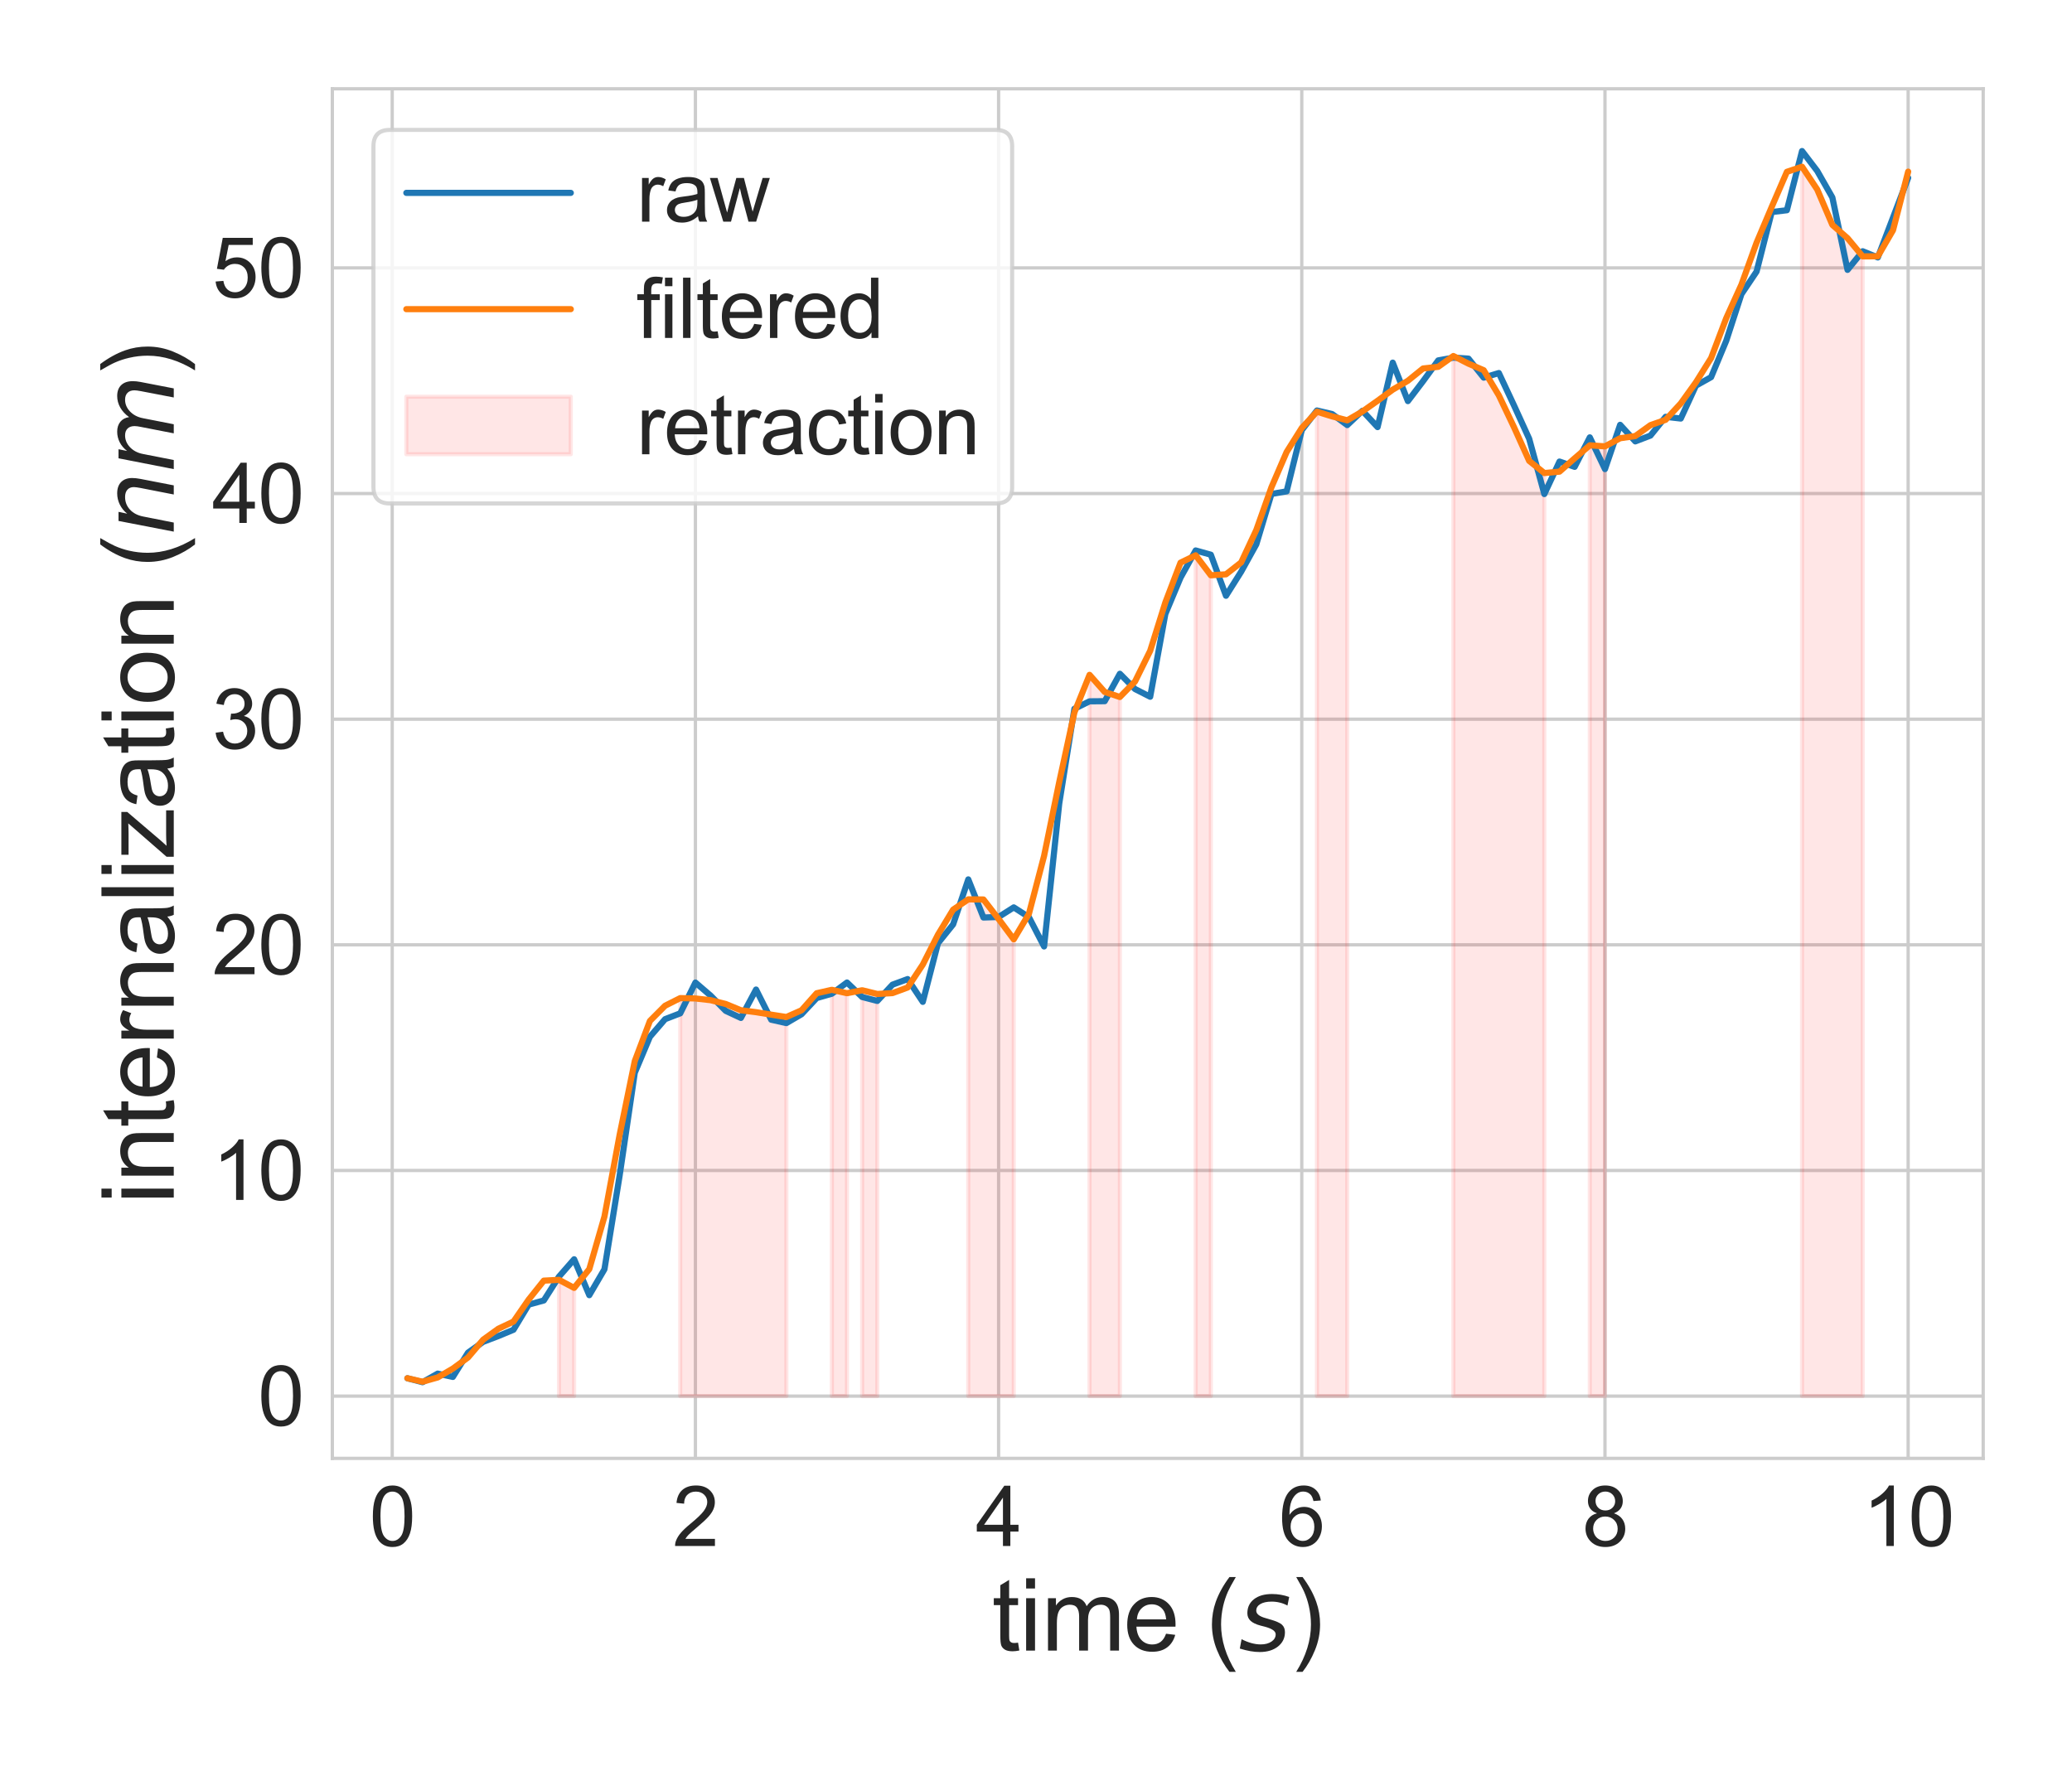 <?xml version="1.0" encoding="utf-8" standalone="no"?>
<!DOCTYPE svg PUBLIC "-//W3C//DTD SVG 1.1//EN"
  "http://www.w3.org/Graphics/SVG/1.1/DTD/svg11.dtd">
<svg xmlns:xlink="http://www.w3.org/1999/xlink" width="504pt" height="432pt" viewBox="0 0 504 432" xmlns="http://www.w3.org/2000/svg" version="1.1">
 <defs>
  <style type="text/css">*{stroke-linejoin: round; stroke-linecap: butt}</style>
 </defs>
 <g id="figure_1">
  <g id="patch_1">
   <path d="M 0 432 
L 504 432 
L 504 0 
L 0 0 
z
" style="fill: #ffffff"/>
  </g>
  <g id="axes_1">
   <g id="patch_2">
    <path d="M 80.84 354.76 
L 482.4 354.76 
L 482.4 21.6 
L 80.84 21.6 
z
" style="fill: #ffffff"/>
   </g>
   <g id="matplotlib.axis_1">
    <g id="xtick_1">
     <g id="line2d_1">
      <path d="M 95.405 354.76 
L 95.405 21.6 
" clip-path="url(#pb1ee4dd6e1)" style="fill: none; stroke: #cccccc; stroke-width: 0.8; stroke-linecap: round"/>
     </g>
     <g id="text_1">
      <!-- 0 -->
      <g style="fill: #262626" transform="translate(89.844 376.076) scale(0.2 -0.2)">
       <defs>
        <path id="ArialMT-30" d="M 266 2259 
Q 266 3072 433 3567 
Q 600 4063 929 4331 
Q 1259 4600 1759 4600 
Q 2128 4600 2406 4451 
Q 2684 4303 2865 4023 
Q 3047 3744 3150 3342 
Q 3253 2941 3253 2259 
Q 3253 1453 3087 958 
Q 2922 463 2592 192 
Q 2263 -78 1759 -78 
Q 1097 -78 719 397 
Q 266 969 266 2259 
z
M 844 2259 
Q 844 1131 1108 757 
Q 1372 384 1759 384 
Q 2147 384 2411 759 
Q 2675 1134 2675 2259 
Q 2675 3391 2411 3762 
Q 2147 4134 1753 4134 
Q 1366 4134 1134 3806 
Q 844 3388 844 2259 
z
" transform="scale(0.016)"/>
       </defs>
       <use xlink:href="#ArialMT-30"/>
      </g>
     </g>
    </g>
    <g id="xtick_2">
     <g id="line2d_2">
      <path d="M 169.154 354.76 
L 169.154 21.6 
" clip-path="url(#pb1ee4dd6e1)" style="fill: none; stroke: #cccccc; stroke-width: 0.8; stroke-linecap: round"/>
     </g>
     <g id="text_2">
      <!-- 2 -->
      <g style="fill: #262626" transform="translate(163.593 376.076) scale(0.2 -0.2)">
       <defs>
        <path id="ArialMT-32" d="M 3222 541 
L 3222 0 
L 194 0 
Q 188 203 259 391 
Q 375 700 629 1000 
Q 884 1300 1366 1694 
Q 2113 2306 2375 2664 
Q 2638 3022 2638 3341 
Q 2638 3675 2398 3904 
Q 2159 4134 1775 4134 
Q 1369 4134 1125 3890 
Q 881 3647 878 3216 
L 300 3275 
Q 359 3922 746 4261 
Q 1134 4600 1788 4600 
Q 2447 4600 2831 4234 
Q 3216 3869 3216 3328 
Q 3216 3053 3103 2787 
Q 2991 2522 2730 2228 
Q 2469 1934 1863 1422 
Q 1356 997 1212 845 
Q 1069 694 975 541 
L 3222 541 
z
" transform="scale(0.016)"/>
       </defs>
       <use xlink:href="#ArialMT-32"/>
      </g>
     </g>
    </g>
    <g id="xtick_3">
     <g id="line2d_3">
      <path d="M 242.902 354.76 
L 242.902 21.6 
" clip-path="url(#pb1ee4dd6e1)" style="fill: none; stroke: #cccccc; stroke-width: 0.8; stroke-linecap: round"/>
     </g>
     <g id="text_3">
      <!-- 4 -->
      <g style="fill: #262626" transform="translate(237.341 376.076) scale(0.2 -0.2)">
       <defs>
        <path id="ArialMT-34" d="M 2069 0 
L 2069 1097 
L 81 1097 
L 81 1613 
L 2172 4581 
L 2631 4581 
L 2631 1613 
L 3250 1613 
L 3250 1097 
L 2631 1097 
L 2631 0 
L 2069 0 
z
M 2069 1613 
L 2069 3678 
L 634 1613 
L 2069 1613 
z
" transform="scale(0.016)"/>
       </defs>
       <use xlink:href="#ArialMT-34"/>
      </g>
     </g>
    </g>
    <g id="xtick_4">
     <g id="line2d_4">
      <path d="M 316.65 354.76 
L 316.65 21.6 
" clip-path="url(#pb1ee4dd6e1)" style="fill: none; stroke: #cccccc; stroke-width: 0.8; stroke-linecap: round"/>
     </g>
     <g id="text_4">
      <!-- 6 -->
      <g style="fill: #262626" transform="translate(311.09 376.076) scale(0.2 -0.2)">
       <defs>
        <path id="ArialMT-36" d="M 3184 3459 
L 2625 3416 
Q 2550 3747 2413 3897 
Q 2184 4138 1850 4138 
Q 1581 4138 1378 3988 
Q 1113 3794 959 3422 
Q 806 3050 800 2363 
Q 1003 2672 1297 2822 
Q 1591 2972 1913 2972 
Q 2475 2972 2870 2558 
Q 3266 2144 3266 1488 
Q 3266 1056 3080 686 
Q 2894 316 2569 119 
Q 2244 -78 1831 -78 
Q 1128 -78 684 439 
Q 241 956 241 2144 
Q 241 3472 731 4075 
Q 1159 4600 1884 4600 
Q 2425 4600 2770 4297 
Q 3116 3994 3184 3459 
z
M 888 1484 
Q 888 1194 1011 928 
Q 1134 663 1356 523 
Q 1578 384 1822 384 
Q 2178 384 2434 671 
Q 2691 959 2691 1453 
Q 2691 1928 2437 2201 
Q 2184 2475 1800 2475 
Q 1419 2475 1153 2201 
Q 888 1928 888 1484 
z
" transform="scale(0.016)"/>
       </defs>
       <use xlink:href="#ArialMT-36"/>
      </g>
     </g>
    </g>
    <g id="xtick_5">
     <g id="line2d_5">
      <path d="M 390.399 354.76 
L 390.399 21.6 
" clip-path="url(#pb1ee4dd6e1)" style="fill: none; stroke: #cccccc; stroke-width: 0.8; stroke-linecap: round"/>
     </g>
     <g id="text_5">
      <!-- 8 -->
      <g style="fill: #262626" transform="translate(384.838 376.076) scale(0.2 -0.2)">
       <defs>
        <path id="ArialMT-38" d="M 1131 2484 
Q 781 2613 612 2850 
Q 444 3088 444 3419 
Q 444 3919 803 4259 
Q 1163 4600 1759 4600 
Q 2359 4600 2725 4251 
Q 3091 3903 3091 3403 
Q 3091 3084 2923 2848 
Q 2756 2613 2416 2484 
Q 2838 2347 3058 2040 
Q 3278 1734 3278 1309 
Q 3278 722 2862 322 
Q 2447 -78 1769 -78 
Q 1091 -78 675 323 
Q 259 725 259 1325 
Q 259 1772 486 2073 
Q 713 2375 1131 2484 
z
M 1019 3438 
Q 1019 3113 1228 2906 
Q 1438 2700 1772 2700 
Q 2097 2700 2305 2904 
Q 2513 3109 2513 3406 
Q 2513 3716 2298 3927 
Q 2084 4138 1766 4138 
Q 1444 4138 1231 3931 
Q 1019 3725 1019 3438 
z
M 838 1322 
Q 838 1081 952 856 
Q 1066 631 1291 507 
Q 1516 384 1775 384 
Q 2178 384 2440 643 
Q 2703 903 2703 1303 
Q 2703 1709 2433 1975 
Q 2163 2241 1756 2241 
Q 1359 2241 1098 1978 
Q 838 1716 838 1322 
z
" transform="scale(0.016)"/>
       </defs>
       <use xlink:href="#ArialMT-38"/>
      </g>
     </g>
    </g>
    <g id="xtick_6">
     <g id="line2d_6">
      <path d="M 464.147 354.76 
L 464.147 21.6 
" clip-path="url(#pb1ee4dd6e1)" style="fill: none; stroke: #cccccc; stroke-width: 0.8; stroke-linecap: round"/>
     </g>
     <g id="text_6">
      <!-- 10 -->
      <g style="fill: #262626" transform="translate(453.025 376.076) scale(0.2 -0.2)">
       <defs>
        <path id="ArialMT-31" d="M 2384 0 
L 1822 0 
L 1822 3584 
Q 1619 3391 1289 3197 
Q 959 3003 697 2906 
L 697 3450 
Q 1169 3672 1522 3987 
Q 1875 4303 2022 4600 
L 2384 4600 
L 2384 0 
z
" transform="scale(0.016)"/>
       </defs>
       <use xlink:href="#ArialMT-31"/>
       <use xlink:href="#ArialMT-30" x="55.615"/>
      </g>
     </g>
    </g>
    <g id="text_7">
     <!-- time ($s$) -->
     <g style="fill: #262626" transform="translate(241.3 401.571) scale(0.24 -0.24)">
      <defs>
       <path id="ArialMT-74" d="M 1650 503 
L 1731 6 
Q 1494 -44 1306 -44 
Q 1000 -44 831 53 
Q 663 150 594 308 
Q 525 466 525 972 
L 525 2881 
L 113 2881 
L 113 3319 
L 525 3319 
L 525 4141 
L 1084 4478 
L 1084 3319 
L 1650 3319 
L 1650 2881 
L 1084 2881 
L 1084 941 
Q 1084 700 1114 631 
Q 1144 563 1211 522 
Q 1278 481 1403 481 
Q 1497 481 1650 503 
z
" transform="scale(0.016)"/>
       <path id="ArialMT-69" d="M 425 3934 
L 425 4581 
L 988 4581 
L 988 3934 
L 425 3934 
z
M 425 0 
L 425 3319 
L 988 3319 
L 988 0 
L 425 0 
z
" transform="scale(0.016)"/>
       <path id="ArialMT-6d" d="M 422 0 
L 422 3319 
L 925 3319 
L 925 2853 
Q 1081 3097 1340 3245 
Q 1600 3394 1931 3394 
Q 2300 3394 2536 3241 
Q 2772 3088 2869 2813 
Q 3263 3394 3894 3394 
Q 4388 3394 4653 3120 
Q 4919 2847 4919 2278 
L 4919 0 
L 4359 0 
L 4359 2091 
Q 4359 2428 4304 2576 
Q 4250 2725 4106 2815 
Q 3963 2906 3769 2906 
Q 3419 2906 3187 2673 
Q 2956 2441 2956 1928 
L 2956 0 
L 2394 0 
L 2394 2156 
Q 2394 2531 2256 2718 
Q 2119 2906 1806 2906 
Q 1569 2906 1367 2781 
Q 1166 2656 1075 2415 
Q 984 2175 984 1722 
L 984 0 
L 422 0 
z
" transform="scale(0.016)"/>
       <path id="ArialMT-65" d="M 2694 1069 
L 3275 997 
Q 3138 488 2766 206 
Q 2394 -75 1816 -75 
Q 1088 -75 661 373 
Q 234 822 234 1631 
Q 234 2469 665 2931 
Q 1097 3394 1784 3394 
Q 2450 3394 2872 2941 
Q 3294 2488 3294 1666 
Q 3294 1616 3291 1516 
L 816 1516 
Q 847 969 1125 678 
Q 1403 388 1819 388 
Q 2128 388 2347 550 
Q 2566 713 2694 1069 
z
M 847 1978 
L 2700 1978 
Q 2663 2397 2488 2606 
Q 2219 2931 1791 2931 
Q 1403 2931 1139 2672 
Q 875 2413 847 1978 
z
" transform="scale(0.016)"/>
       <path id="ArialMT-20" transform="scale(0.016)"/>
       <path id="ArialMT-28" d="M 1497 -1347 
Q 1031 -759 709 28 
Q 388 816 388 1659 
Q 388 2403 628 3084 
Q 909 3875 1497 4659 
L 1900 4659 
Q 1522 4009 1400 3731 
Q 1209 3300 1100 2831 
Q 966 2247 966 1656 
Q 966 153 1900 -1347 
L 1497 -1347 
z
" transform="scale(0.016)"/>
       <path id="DejaVuSans-Oblique-73" d="M 3200 3397 
L 3091 2853 
Q 2863 2978 2609 3040 
Q 2356 3103 2088 3103 
Q 1634 3103 1373 2948 
Q 1113 2794 1113 2528 
Q 1113 2219 1719 2053 
Q 1766 2041 1788 2034 
L 1972 1978 
Q 2547 1819 2739 1644 
Q 2931 1469 2931 1166 
Q 2931 609 2489 259 
Q 2047 -91 1331 -91 
Q 1053 -91 747 -37 
Q 441 16 72 128 
L 184 722 
Q 500 559 806 475 
Q 1113 391 1394 391 
Q 1816 391 2080 572 
Q 2344 753 2344 1031 
Q 2344 1331 1650 1516 
L 1591 1531 
L 1394 1581 
Q 956 1697 753 1886 
Q 550 2075 550 2369 
Q 550 2928 970 3256 
Q 1391 3584 2113 3584 
Q 2397 3584 2667 3537 
Q 2938 3491 3200 3397 
z
" transform="scale(0.016)"/>
       <path id="ArialMT-29" d="M 791 -1347 
L 388 -1347 
Q 1322 153 1322 1656 
Q 1322 2244 1188 2822 
Q 1081 3291 891 3722 
Q 769 4003 388 4659 
L 791 4659 
Q 1378 3875 1659 3084 
Q 1900 2403 1900 1659 
Q 1900 816 1576 28 
Q 1253 -759 791 -1347 
z
" transform="scale(0.016)"/>
      </defs>
      <use xlink:href="#ArialMT-74" transform="translate(0 0.203)"/>
      <use xlink:href="#ArialMT-69" transform="translate(27.783 0.203)"/>
      <use xlink:href="#ArialMT-6d" transform="translate(50 0.203)"/>
      <use xlink:href="#ArialMT-65" transform="translate(133.301 0.203)"/>
      <use xlink:href="#ArialMT-20" transform="translate(188.916 0.203)"/>
      <use xlink:href="#ArialMT-28" transform="translate(216.699 0.203)"/>
      <use xlink:href="#DejaVuSans-Oblique-73" transform="translate(250 0.203)"/>
      <use xlink:href="#ArialMT-29" transform="translate(302.1 0.203)"/>
     </g>
    </g>
   </g>
   <g id="matplotlib.axis_2">
    <g id="ytick_1">
     <g id="line2d_7">
      <path d="M 80.84 339.616 
L 482.4 339.616 
" clip-path="url(#pb1ee4dd6e1)" style="fill: none; stroke: #cccccc; stroke-width: 0.8; stroke-linecap: round"/>
     </g>
     <g id="text_8">
      <!-- 0 -->
      <g style="fill: #262626" transform="translate(62.718 346.774) scale(0.2 -0.2)">
       <use xlink:href="#ArialMT-30"/>
      </g>
     </g>
    </g>
    <g id="ytick_2">
     <g id="line2d_8">
      <path d="M 80.84 284.726 
L 482.4 284.726 
" clip-path="url(#pb1ee4dd6e1)" style="fill: none; stroke: #cccccc; stroke-width: 0.8; stroke-linecap: round"/>
     </g>
     <g id="text_9">
      <!-- 10 -->
      <g style="fill: #262626" transform="translate(51.596 291.884) scale(0.2 -0.2)">
       <use xlink:href="#ArialMT-31"/>
       <use xlink:href="#ArialMT-30" x="55.615"/>
      </g>
     </g>
    </g>
    <g id="ytick_3">
     <g id="line2d_9">
      <path d="M 80.84 229.836 
L 482.4 229.836 
" clip-path="url(#pb1ee4dd6e1)" style="fill: none; stroke: #cccccc; stroke-width: 0.8; stroke-linecap: round"/>
     </g>
     <g id="text_10">
      <!-- 20 -->
      <g style="fill: #262626" transform="translate(51.596 236.994) scale(0.2 -0.2)">
       <use xlink:href="#ArialMT-32"/>
       <use xlink:href="#ArialMT-30" x="55.615"/>
      </g>
     </g>
    </g>
    <g id="ytick_4">
     <g id="line2d_10">
      <path d="M 80.84 174.946 
L 482.4 174.946 
" clip-path="url(#pb1ee4dd6e1)" style="fill: none; stroke: #cccccc; stroke-width: 0.8; stroke-linecap: round"/>
     </g>
     <g id="text_11">
      <!-- 30 -->
      <g style="fill: #262626" transform="translate(51.596 182.104) scale(0.2 -0.2)">
       <defs>
        <path id="ArialMT-33" d="M 269 1209 
L 831 1284 
Q 928 806 1161 595 
Q 1394 384 1728 384 
Q 2125 384 2398 659 
Q 2672 934 2672 1341 
Q 2672 1728 2419 1979 
Q 2166 2231 1775 2231 
Q 1616 2231 1378 2169 
L 1441 2663 
Q 1497 2656 1531 2656 
Q 1891 2656 2178 2843 
Q 2466 3031 2466 3422 
Q 2466 3731 2256 3934 
Q 2047 4138 1716 4138 
Q 1388 4138 1169 3931 
Q 950 3725 888 3313 
L 325 3413 
Q 428 3978 793 4289 
Q 1159 4600 1703 4600 
Q 2078 4600 2393 4439 
Q 2709 4278 2876 4000 
Q 3044 3722 3044 3409 
Q 3044 3113 2884 2869 
Q 2725 2625 2413 2481 
Q 2819 2388 3044 2092 
Q 3269 1797 3269 1353 
Q 3269 753 2831 336 
Q 2394 -81 1725 -81 
Q 1122 -81 723 278 
Q 325 638 269 1209 
z
" transform="scale(0.016)"/>
       </defs>
       <use xlink:href="#ArialMT-33"/>
       <use xlink:href="#ArialMT-30" x="55.615"/>
      </g>
     </g>
    </g>
    <g id="ytick_5">
     <g id="line2d_11">
      <path d="M 80.84 120.056 
L 482.4 120.056 
" clip-path="url(#pb1ee4dd6e1)" style="fill: none; stroke: #cccccc; stroke-width: 0.8; stroke-linecap: round"/>
     </g>
     <g id="text_12">
      <!-- 40 -->
      <g style="fill: #262626" transform="translate(51.596 127.214) scale(0.2 -0.2)">
       <use xlink:href="#ArialMT-34"/>
       <use xlink:href="#ArialMT-30" x="55.615"/>
      </g>
     </g>
    </g>
    <g id="ytick_6">
     <g id="line2d_12">
      <path d="M 80.84 65.166 
L 482.4 65.166 
" clip-path="url(#pb1ee4dd6e1)" style="fill: none; stroke: #cccccc; stroke-width: 0.8; stroke-linecap: round"/>
     </g>
     <g id="text_13">
      <!-- 50 -->
      <g style="fill: #262626" transform="translate(51.596 72.324) scale(0.2 -0.2)">
       <defs>
        <path id="ArialMT-35" d="M 266 1200 
L 856 1250 
Q 922 819 1161 601 
Q 1400 384 1738 384 
Q 2144 384 2425 690 
Q 2706 997 2706 1503 
Q 2706 1984 2436 2262 
Q 2166 2541 1728 2541 
Q 1456 2541 1237 2417 
Q 1019 2294 894 2097 
L 366 2166 
L 809 4519 
L 3088 4519 
L 3088 3981 
L 1259 3981 
L 1013 2750 
Q 1425 3038 1878 3038 
Q 2478 3038 2890 2622 
Q 3303 2206 3303 1553 
Q 3303 931 2941 478 
Q 2500 -78 1738 -78 
Q 1113 -78 717 272 
Q 322 622 266 1200 
z
" transform="scale(0.016)"/>
       </defs>
       <use xlink:href="#ArialMT-35"/>
       <use xlink:href="#ArialMT-30" x="55.615"/>
      </g>
     </g>
    </g>
    <g id="text_14">
     <!-- internalization ($nm$) -->
     <g style="fill: #262626" transform="translate(42.316 292.94) rotate(-90) scale(0.24 -0.24)">
      <defs>
       <path id="ArialMT-6e" d="M 422 0 
L 422 3319 
L 928 3319 
L 928 2847 
Q 1294 3394 1984 3394 
Q 2284 3394 2536 3286 
Q 2788 3178 2913 3003 
Q 3038 2828 3088 2588 
Q 3119 2431 3119 2041 
L 3119 0 
L 2556 0 
L 2556 2019 
Q 2556 2363 2490 2533 
Q 2425 2703 2258 2804 
Q 2091 2906 1866 2906 
Q 1506 2906 1245 2678 
Q 984 2450 984 1813 
L 984 0 
L 422 0 
z
" transform="scale(0.016)"/>
       <path id="ArialMT-72" d="M 416 0 
L 416 3319 
L 922 3319 
L 922 2816 
Q 1116 3169 1280 3281 
Q 1444 3394 1641 3394 
Q 1925 3394 2219 3213 
L 2025 2691 
Q 1819 2813 1613 2813 
Q 1428 2813 1281 2702 
Q 1134 2591 1072 2394 
Q 978 2094 978 1738 
L 978 0 
L 416 0 
z
" transform="scale(0.016)"/>
       <path id="ArialMT-61" d="M 2588 409 
Q 2275 144 1986 34 
Q 1697 -75 1366 -75 
Q 819 -75 525 192 
Q 231 459 231 875 
Q 231 1119 342 1320 
Q 453 1522 633 1644 
Q 813 1766 1038 1828 
Q 1203 1872 1538 1913 
Q 2219 1994 2541 2106 
Q 2544 2222 2544 2253 
Q 2544 2597 2384 2738 
Q 2169 2928 1744 2928 
Q 1347 2928 1158 2789 
Q 969 2650 878 2297 
L 328 2372 
Q 403 2725 575 2942 
Q 747 3159 1072 3276 
Q 1397 3394 1825 3394 
Q 2250 3394 2515 3294 
Q 2781 3194 2906 3042 
Q 3031 2891 3081 2659 
Q 3109 2516 3109 2141 
L 3109 1391 
Q 3109 606 3145 398 
Q 3181 191 3288 0 
L 2700 0 
Q 2613 175 2588 409 
z
M 2541 1666 
Q 2234 1541 1622 1453 
Q 1275 1403 1131 1340 
Q 988 1278 909 1158 
Q 831 1038 831 891 
Q 831 666 1001 516 
Q 1172 366 1500 366 
Q 1825 366 2078 508 
Q 2331 650 2450 897 
Q 2541 1088 2541 1459 
L 2541 1666 
z
" transform="scale(0.016)"/>
       <path id="ArialMT-6c" d="M 409 0 
L 409 4581 
L 972 4581 
L 972 0 
L 409 0 
z
" transform="scale(0.016)"/>
       <path id="ArialMT-7a" d="M 125 0 
L 125 456 
L 2238 2881 
Q 1878 2863 1603 2863 
L 250 2863 
L 250 3319 
L 2963 3319 
L 2963 2947 
L 1166 841 
L 819 456 
Q 1197 484 1528 484 
L 3063 484 
L 3063 0 
L 125 0 
z
" transform="scale(0.016)"/>
       <path id="ArialMT-6f" d="M 213 1659 
Q 213 2581 725 3025 
Q 1153 3394 1769 3394 
Q 2453 3394 2887 2945 
Q 3322 2497 3322 1706 
Q 3322 1066 3130 698 
Q 2938 331 2570 128 
Q 2203 -75 1769 -75 
Q 1072 -75 642 372 
Q 213 819 213 1659 
z
M 791 1659 
Q 791 1022 1069 705 
Q 1347 388 1769 388 
Q 2188 388 2466 706 
Q 2744 1025 2744 1678 
Q 2744 2294 2464 2611 
Q 2184 2928 1769 2928 
Q 1347 2928 1069 2612 
Q 791 2297 791 1659 
z
" transform="scale(0.016)"/>
       <path id="DejaVuSans-Oblique-6e" d="M 3566 2113 
L 3156 0 
L 2578 0 
L 2988 2091 
Q 3016 2238 3031 2350 
Q 3047 2463 3047 2528 
Q 3047 2791 2881 2937 
Q 2716 3084 2419 3084 
Q 1956 3084 1622 2776 
Q 1288 2469 1184 1941 
L 800 0 
L 225 0 
L 903 3500 
L 1478 3500 
L 1363 2950 
Q 1603 3253 1940 3418 
Q 2278 3584 2650 3584 
Q 3113 3584 3367 3334 
Q 3622 3084 3622 2631 
Q 3622 2519 3608 2391 
Q 3594 2263 3566 2113 
z
" transform="scale(0.016)"/>
       <path id="DejaVuSans-Oblique-6d" d="M 5747 2113 
L 5338 0 
L 4763 0 
L 5166 2094 
Q 5191 2228 5203 2325 
Q 5216 2422 5216 2491 
Q 5216 2772 5059 2928 
Q 4903 3084 4622 3084 
Q 4203 3084 3875 2770 
Q 3547 2456 3450 1953 
L 3066 0 
L 2491 0 
L 2900 2094 
Q 2925 2209 2937 2307 
Q 2950 2406 2950 2484 
Q 2950 2769 2794 2926 
Q 2638 3084 2363 3084 
Q 1938 3084 1609 2770 
Q 1281 2456 1184 1953 
L 800 0 
L 225 0 
L 909 3500 
L 1484 3500 
L 1375 2956 
Q 1609 3263 1923 3423 
Q 2238 3584 2597 3584 
Q 2978 3584 3223 3384 
Q 3469 3184 3519 2828 
Q 3781 3197 4126 3390 
Q 4472 3584 4856 3584 
Q 5306 3584 5551 3325 
Q 5797 3066 5797 2591 
Q 5797 2488 5784 2364 
Q 5772 2241 5747 2113 
z
" transform="scale(0.016)"/>
      </defs>
      <use xlink:href="#ArialMT-69" transform="translate(0 0.203)"/>
      <use xlink:href="#ArialMT-6e" transform="translate(22.217 0.203)"/>
      <use xlink:href="#ArialMT-74" transform="translate(77.832 0.203)"/>
      <use xlink:href="#ArialMT-65" transform="translate(105.615 0.203)"/>
      <use xlink:href="#ArialMT-72" transform="translate(161.23 0.203)"/>
      <use xlink:href="#ArialMT-6e" transform="translate(194.531 0.203)"/>
      <use xlink:href="#ArialMT-61" transform="translate(250.146 0.203)"/>
      <use xlink:href="#ArialMT-6c" transform="translate(305.762 0.203)"/>
      <use xlink:href="#ArialMT-69" transform="translate(327.979 0.203)"/>
      <use xlink:href="#ArialMT-7a" transform="translate(350.195 0.203)"/>
      <use xlink:href="#ArialMT-61" transform="translate(400.195 0.203)"/>
      <use xlink:href="#ArialMT-74" transform="translate(455.811 0.203)"/>
      <use xlink:href="#ArialMT-69" transform="translate(483.594 0.203)"/>
      <use xlink:href="#ArialMT-6f" transform="translate(505.811 0.203)"/>
      <use xlink:href="#ArialMT-6e" transform="translate(561.426 0.203)"/>
      <use xlink:href="#ArialMT-20" transform="translate(617.041 0.203)"/>
      <use xlink:href="#ArialMT-28" transform="translate(644.824 0.203)"/>
      <use xlink:href="#DejaVuSans-Oblique-6e" transform="translate(678.125 0.203)"/>
      <use xlink:href="#DejaVuSans-Oblique-6d" transform="translate(741.504 0.203)"/>
      <use xlink:href="#ArialMT-29" transform="translate(838.916 0.203)"/>
     </g>
    </g>
   </g>
   <g id="PolyCollection_1">
    <defs>
     <path id="m795f207790" d="M 135.967 -120.667 
L 135.967 -92.384 
L 139.654 -92.384 
L 139.654 -118.711 
L 139.654 -118.711 
L 135.967 -120.667 
z
" style="stroke: #ff0000; stroke-opacity: 0.1"/>
    </defs>
    <g clip-path="url(#pb1ee4dd6e1)">
     <use xlink:href="#m795f207790" x="0" y="432" style="fill: #ff0000; fill-opacity: 0.1; stroke: #ff0000; stroke-opacity: 0.1"/>
    </g>
   </g>
   <g id="PolyCollection_2">
    <defs>
     <path id="m2146f82571" d="M 165.466 -189.203 
L 165.466 -92.384 
L 169.154 -92.384 
L 172.841 -92.384 
L 176.529 -92.384 
L 180.216 -92.384 
L 183.903 -92.384 
L 187.591 -92.384 
L 191.278 -92.384 
L 191.278 -184.604 
L 191.278 -184.604 
L 187.591 -185.176 
L 183.903 -185.777 
L 180.216 -186.251 
L 176.529 -187.771 
L 172.841 -188.697 
L 169.154 -189.113 
L 165.466 -189.203 
z
" style="stroke: #ff0000; stroke-opacity: 0.1"/>
    </defs>
    <g clip-path="url(#pb1ee4dd6e1)">
     <use xlink:href="#m2146f82571" x="0" y="432" style="fill: #ff0000; fill-opacity: 0.1; stroke: #ff0000; stroke-opacity: 0.1"/>
    </g>
   </g>
   <g id="PolyCollection_3">
    <defs>
     <path id="m2f037dd2e8" d="M 202.34 -191.22 
L 202.34 -92.384 
L 206.028 -92.384 
L 206.028 -190.393 
L 206.028 -190.393 
L 202.34 -191.22 
z
" style="stroke: #ff0000; stroke-opacity: 0.1"/>
    </defs>
    <g clip-path="url(#pb1ee4dd6e1)">
     <use xlink:href="#m2f037dd2e8" x="0" y="432" style="fill: #ff0000; fill-opacity: 0.1; stroke: #ff0000; stroke-opacity: 0.1"/>
    </g>
   </g>
   <g id="PolyCollection_4">
    <defs>
     <path id="macc762b617" d="M 209.715 -191.111 
L 209.715 -92.384 
L 213.403 -92.384 
L 213.403 -190.207 
L 213.403 -190.207 
L 209.715 -191.111 
z
" style="stroke: #ff0000; stroke-opacity: 0.1"/>
    </defs>
    <g clip-path="url(#pb1ee4dd6e1)">
     <use xlink:href="#macc762b617" x="0" y="432" style="fill: #ff0000; fill-opacity: 0.1; stroke: #ff0000; stroke-opacity: 0.1"/>
    </g>
   </g>
   <g id="PolyCollection_5">
    <defs>
     <path id="m8a5e150143" d="M 235.527 -213.222 
L 235.527 -92.384 
L 239.215 -92.384 
L 242.902 -92.384 
L 246.59 -92.384 
L 246.59 -203.498 
L 246.59 -203.498 
L 242.902 -208.448 
L 239.215 -213.192 
L 235.527 -213.222 
z
" style="stroke: #ff0000; stroke-opacity: 0.1"/>
    </defs>
    <g clip-path="url(#pb1ee4dd6e1)">
     <use xlink:href="#m8a5e150143" x="0" y="432" style="fill: #ff0000; fill-opacity: 0.1; stroke: #ff0000; stroke-opacity: 0.1"/>
    </g>
   </g>
   <g id="PolyCollection_6">
    <defs>
     <path id="mca27d0add4" d="M 265.027 -267.837 
L 265.027 -92.384 
L 268.714 -92.384 
L 272.401 -92.384 
L 272.401 -262.448 
L 272.401 -262.448 
L 268.714 -263.666 
L 265.027 -267.837 
z
" style="stroke: #ff0000; stroke-opacity: 0.1"/>
    </defs>
    <g clip-path="url(#pb1ee4dd6e1)">
     <use xlink:href="#mca27d0add4" x="0" y="432" style="fill: #ff0000; fill-opacity: 0.1; stroke: #ff0000; stroke-opacity: 0.1"/>
    </g>
   </g>
   <g id="PolyCollection_7">
    <defs>
     <path id="mde85860c5f" d="M 290.839 -296.916 
L 290.839 -92.384 
L 294.526 -92.384 
L 294.526 -292.057 
L 294.526 -292.057 
L 290.839 -296.916 
z
" style="stroke: #ff0000; stroke-opacity: 0.1"/>
    </defs>
    <g clip-path="url(#pb1ee4dd6e1)">
     <use xlink:href="#mde85860c5f" x="0" y="432" style="fill: #ff0000; fill-opacity: 0.1; stroke: #ff0000; stroke-opacity: 0.1"/>
    </g>
   </g>
   <g id="PolyCollection_8">
    <defs>
     <path id="m02e5d22001" d="M 320.338 -331.854 
L 320.338 -92.384 
L 324.025 -92.384 
L 327.713 -92.384 
L 327.713 -329.758 
L 327.713 -329.758 
L 324.025 -330.712 
L 320.338 -331.854 
z
" style="stroke: #ff0000; stroke-opacity: 0.1"/>
    </defs>
    <g clip-path="url(#pb1ee4dd6e1)">
     <use xlink:href="#m02e5d22001" x="0" y="432" style="fill: #ff0000; fill-opacity: 0.1; stroke: #ff0000; stroke-opacity: 0.1"/>
    </g>
   </g>
   <g id="PolyCollection_9">
    <defs>
     <path id="md45bfecbce" d="M 353.525 -345.396 
L 353.525 -92.384 
L 357.212 -92.384 
L 360.9 -92.384 
L 364.587 -92.384 
L 368.274 -92.384 
L 371.962 -92.384 
L 375.649 -92.384 
L 375.649 -316.925 
L 375.649 -316.925 
L 371.962 -319.886 
L 368.274 -328.07 
L 364.587 -335.816 
L 360.9 -341.946 
L 357.212 -343.528 
L 353.525 -345.396 
z
" style="stroke: #ff0000; stroke-opacity: 0.1"/>
    </defs>
    <g clip-path="url(#pb1ee4dd6e1)">
     <use xlink:href="#md45bfecbce" x="0" y="432" style="fill: #ff0000; fill-opacity: 0.1; stroke: #ff0000; stroke-opacity: 0.1"/>
    </g>
   </g>
   <g id="PolyCollection_10">
    <defs>
     <path id="m0a0bbbe01a" d="M 386.711 -323.675 
L 386.711 -92.384 
L 390.399 -92.384 
L 390.399 -323.421 
L 390.399 -323.421 
L 386.711 -323.675 
z
" style="stroke: #ff0000; stroke-opacity: 0.1"/>
    </defs>
    <g clip-path="url(#pb1ee4dd6e1)">
     <use xlink:href="#m0a0bbbe01a" x="0" y="432" style="fill: #ff0000; fill-opacity: 0.1; stroke: #ff0000; stroke-opacity: 0.1"/>
    </g>
   </g>
   <g id="PolyCollection_11">
    <defs>
     <path id="mcbaf51e73f" d="M 438.335 -391.445 
L 438.335 -92.384 
L 442.023 -92.384 
L 445.71 -92.384 
L 449.398 -92.384 
L 453.085 -92.384 
L 453.085 -369.631 
L 453.085 -369.631 
L 449.398 -374.068 
L 445.71 -377.295 
L 442.023 -385.914 
L 438.335 -391.445 
z
" style="stroke: #ff0000; stroke-opacity: 0.1"/>
    </defs>
    <g clip-path="url(#pb1ee4dd6e1)">
     <use xlink:href="#mcbaf51e73f" x="0" y="432" style="fill: #ff0000; fill-opacity: 0.1; stroke: #ff0000; stroke-opacity: 0.1"/>
    </g>
   </g>
   <g id="line2d_13">
    <path d="M 99.093 335.275 
L 102.78 336.235 
L 106.468 334.144 
L 110.155 334.951 
L 113.842 329.039 
L 117.53 326.415 
L 121.217 325.01 
L 124.905 323.473 
L 128.592 317.364 
L 132.28 316.348 
L 135.967 310.552 
L 139.654 306.331 
L 143.342 315.064 
L 147.029 308.763 
L 150.717 285.994 
L 154.404 260.959 
L 158.091 252.198 
L 161.779 247.922 
L 165.466 246.501 
L 169.154 239.014 
L 172.841 242.181 
L 176.529 245.902 
L 180.216 247.621 
L 183.903 240.715 
L 187.591 248.054 
L 191.278 248.877 
L 194.966 246.726 
L 198.653 242.785 
L 202.34 241.736 
L 206.028 239.003 
L 209.715 242.532 
L 213.403 243.487 
L 217.09 239.53 
L 220.778 238.168 
L 224.465 243.712 
L 228.152 229.452 
L 231.84 224.869 
L 235.527 213.923 
L 239.215 223.194 
L 242.902 223.068 
L 246.59 220.73 
L 250.277 223.101 
L 253.964 230.231 
L 257.652 195.464 
L 261.339 172.421 
L 265.027 170.604 
L 268.714 170.571 
L 272.401 163.902 
L 276.089 167.618 
L 279.776 169.49 
L 283.464 149.356 
L 287.151 140.53 
L 290.839 133.905 
L 294.526 134.937 
L 298.213 144.927 
L 301.901 139.075 
L 305.588 132.417 
L 309.276 120.155 
L 312.963 119.529 
L 316.65 104.637 
L 320.338 99.856 
L 324.025 100.718 
L 327.713 103.408 
L 331.4 99.922 
L 335.088 103.896 
L 338.775 88.214 
L 342.462 97.573 
L 346.15 92.726 
L 349.837 87.671 
L 353.525 87.001 
L 357.212 87.248 
L 360.9 91.864 
L 364.587 90.745 
L 368.274 98.632 
L 371.962 106.734 
L 375.649 120.182 
L 379.337 112.278 
L 383.024 113.562 
L 386.711 106.394 
L 390.399 114.111 
L 394.086 103.342 
L 397.774 107.371 
L 401.461 105.96 
L 405.149 101.393 
L 408.836 101.816 
L 412.523 93.813 
L 416.211 91.749 
L 419.898 82.895 
L 423.586 71.56 
L 427.273 66.066 
L 430.96 51.58 
L 434.648 51.141 
L 438.335 36.744 
L 442.023 41.579 
L 445.71 48.04 
L 449.398 65.649 
L 453.085 61.12 
L 456.772 62.624 
L 460.46 52.936 
L 464.147 43.248 
" clip-path="url(#pb1ee4dd6e1)" style="fill: none; stroke: #1f77b4; stroke-width: 1.5; stroke-linecap: round"/>
   </g>
   <g id="line2d_14">
    <path d="M 99.093 335.271 
L 102.78 336.112 
L 106.468 335.078 
L 110.155 332.923 
L 113.842 330.218 
L 117.53 325.885 
L 121.217 323.231 
L 124.905 321.484 
L 128.592 316.145 
L 132.28 311.527 
L 135.967 311.333 
L 139.654 313.289 
L 143.342 308.724 
L 147.029 295.934 
L 150.717 276.087 
L 154.404 258.118 
L 158.091 248.35 
L 161.779 244.653 
L 165.466 242.797 
L 169.154 242.887 
L 172.841 243.303 
L 176.529 244.229 
L 180.216 245.749 
L 183.903 246.223 
L 187.591 246.824 
L 191.278 247.396 
L 194.966 245.76 
L 198.653 241.611 
L 202.34 240.78 
L 206.028 241.607 
L 209.715 240.889 
L 213.403 241.793 
L 217.09 241.583 
L 220.778 240.221 
L 224.465 234.64 
L 228.152 227.372 
L 231.84 221.276 
L 235.527 218.778 
L 239.215 218.808 
L 242.902 223.552 
L 246.59 228.502 
L 250.277 222.297 
L 253.964 208.211 
L 257.652 190.252 
L 261.339 173.309 
L 265.027 164.163 
L 268.714 168.334 
L 272.401 169.552 
L 276.089 165.783 
L 279.776 158.312 
L 283.464 146.546 
L 287.151 136.878 
L 290.839 135.084 
L 294.526 139.943 
L 298.213 139.707 
L 301.901 136.816 
L 305.588 128.929 
L 309.276 118.517 
L 312.963 109.957 
L 316.65 104.095 
L 320.338 100.146 
L 324.025 101.288 
L 327.713 102.242 
L 331.4 100.091 
L 335.088 97.49 
L 338.775 94.786 
L 342.462 92.621 
L 346.15 89.639 
L 349.837 89.234 
L 353.525 86.604 
L 357.212 88.472 
L 360.9 90.054 
L 364.587 96.184 
L 368.274 103.93 
L 371.962 112.114 
L 375.649 115.075 
L 379.337 114.733 
L 383.024 111.488 
L 386.711 108.325 
L 390.399 108.579 
L 394.086 106.605 
L 397.774 106.074 
L 401.461 103.42 
L 405.149 102.122 
L 408.836 98.133 
L 412.523 92.997 
L 416.211 87.105 
L 419.898 77.382 
L 423.586 69.252 
L 427.273 59.04 
L 430.96 50.331 
L 434.648 41.795 
L 438.335 40.555 
L 442.023 46.086 
L 445.71 54.705 
L 449.398 57.932 
L 453.085 62.369 
L 456.772 62.349 
L 460.46 56.004 
L 464.147 41.753 
" clip-path="url(#pb1ee4dd6e1)" style="fill: none; stroke: #ff7f0e; stroke-width: 1.5; stroke-linecap: round"/>
   </g>
   <g id="patch_3">
    <path d="M 80.84 354.76 
L 80.84 21.6 
" style="fill: none; stroke: #cccccc; stroke-width: 0.8; stroke-linejoin: miter; stroke-linecap: square"/>
   </g>
   <g id="patch_4">
    <path d="M 482.4 354.76 
L 482.4 21.6 
" style="fill: none; stroke: #cccccc; stroke-width: 0.8; stroke-linejoin: miter; stroke-linecap: square"/>
   </g>
   <g id="patch_5">
    <path d="M 80.84 354.76 
L 482.4 354.76 
" style="fill: none; stroke: #cccccc; stroke-width: 0.8; stroke-linejoin: miter; stroke-linecap: square"/>
   </g>
   <g id="patch_6">
    <path d="M 80.84 21.6 
L 482.4 21.6 
" style="fill: none; stroke: #cccccc; stroke-width: 0.8; stroke-linejoin: miter; stroke-linecap: square"/>
   </g>
   <g id="legend_1">
    <g id="patch_7">
     <path d="M 94.84 122.472 
L 242.202 122.472 
Q 246.202 122.472 246.202 118.472 
L 246.202 35.6 
Q 246.202 31.6 242.202 31.6 
L 94.84 31.6 
Q 90.84 31.6 90.84 35.6 
L 90.84 118.472 
Q 90.84 122.472 94.84 122.472 
z
" style="fill: #ffffff; opacity: 0.8; stroke: #cccccc; stroke-linejoin: miter"/>
    </g>
    <g id="line2d_15">
     <path d="M 98.84 46.916 
L 118.84 46.916 
L 138.84 46.916 
" style="fill: none; stroke: #1f77b4; stroke-width: 1.5; stroke-linecap: round"/>
    </g>
    <g id="text_15">
     <!-- raw -->
     <g style="fill: #262626" transform="translate(154.84 53.916) scale(0.2 -0.2)">
      <defs>
       <path id="ArialMT-77" d="M 1034 0 
L 19 3319 
L 600 3319 
L 1128 1403 
L 1325 691 
Q 1338 744 1497 1375 
L 2025 3319 
L 2603 3319 
L 3100 1394 
L 3266 759 
L 3456 1400 
L 4025 3319 
L 4572 3319 
L 3534 0 
L 2950 0 
L 2422 1988 
L 2294 2553 
L 1622 0 
L 1034 0 
z
" transform="scale(0.016)"/>
      </defs>
      <use xlink:href="#ArialMT-72"/>
      <use xlink:href="#ArialMT-61" x="33.301"/>
      <use xlink:href="#ArialMT-77" x="88.916"/>
     </g>
    </g>
    <g id="line2d_16">
     <path d="M 98.84 75.206 
L 118.84 75.206 
L 138.84 75.206 
" style="fill: none; stroke: #ff7f0e; stroke-width: 1.5; stroke-linecap: round"/>
    </g>
    <g id="text_16">
     <!-- filtered -->
     <g style="fill: #262626" transform="translate(154.84 82.206) scale(0.2 -0.2)">
      <defs>
       <path id="ArialMT-66" d="M 556 0 
L 556 2881 
L 59 2881 
L 59 3319 
L 556 3319 
L 556 3672 
Q 556 4006 616 4169 
Q 697 4388 901 4523 
Q 1106 4659 1475 4659 
Q 1713 4659 2000 4603 
L 1916 4113 
Q 1741 4144 1584 4144 
Q 1328 4144 1222 4034 
Q 1116 3925 1116 3625 
L 1116 3319 
L 1763 3319 
L 1763 2881 
L 1116 2881 
L 1116 0 
L 556 0 
z
" transform="scale(0.016)"/>
       <path id="ArialMT-64" d="M 2575 0 
L 2575 419 
Q 2259 -75 1647 -75 
Q 1250 -75 917 144 
Q 584 363 401 755 
Q 219 1147 219 1656 
Q 219 2153 384 2558 
Q 550 2963 881 3178 
Q 1213 3394 1622 3394 
Q 1922 3394 2156 3267 
Q 2391 3141 2538 2938 
L 2538 4581 
L 3097 4581 
L 3097 0 
L 2575 0 
z
M 797 1656 
Q 797 1019 1065 703 
Q 1334 388 1700 388 
Q 2069 388 2326 689 
Q 2584 991 2584 1609 
Q 2584 2291 2321 2609 
Q 2059 2928 1675 2928 
Q 1300 2928 1048 2622 
Q 797 2316 797 1656 
z
" transform="scale(0.016)"/>
      </defs>
      <use xlink:href="#ArialMT-66"/>
      <use xlink:href="#ArialMT-69" x="27.783"/>
      <use xlink:href="#ArialMT-6c" x="50"/>
      <use xlink:href="#ArialMT-74" x="72.217"/>
      <use xlink:href="#ArialMT-65" x="100"/>
      <use xlink:href="#ArialMT-72" x="155.615"/>
      <use xlink:href="#ArialMT-65" x="188.916"/>
      <use xlink:href="#ArialMT-64" x="244.531"/>
     </g>
    </g>
    <g id="patch_8">
     <path d="M 98.84 110.497 
L 138.84 110.497 
L 138.84 96.497 
L 98.84 96.497 
z
" style="fill: #ff0000; fill-opacity: 0.1; stroke: #ff0000; stroke-opacity: 0.1; stroke-linejoin: miter"/>
    </g>
    <g id="text_17">
     <!-- retraction -->
     <g style="fill: #262626" transform="translate(154.84 110.497) scale(0.2 -0.2)">
      <defs>
       <path id="ArialMT-63" d="M 2588 1216 
L 3141 1144 
Q 3050 572 2676 248 
Q 2303 -75 1759 -75 
Q 1078 -75 664 370 
Q 250 816 250 1647 
Q 250 2184 428 2587 
Q 606 2991 970 3192 
Q 1334 3394 1763 3394 
Q 2303 3394 2647 3120 
Q 2991 2847 3088 2344 
L 2541 2259 
Q 2463 2594 2264 2762 
Q 2066 2931 1784 2931 
Q 1359 2931 1093 2626 
Q 828 2322 828 1663 
Q 828 994 1084 691 
Q 1341 388 1753 388 
Q 2084 388 2306 591 
Q 2528 794 2588 1216 
z
" transform="scale(0.016)"/>
      </defs>
      <use xlink:href="#ArialMT-72"/>
      <use xlink:href="#ArialMT-65" x="33.301"/>
      <use xlink:href="#ArialMT-74" x="88.916"/>
      <use xlink:href="#ArialMT-72" x="116.699"/>
      <use xlink:href="#ArialMT-61" x="150"/>
      <use xlink:href="#ArialMT-63" x="205.615"/>
      <use xlink:href="#ArialMT-74" x="255.615"/>
      <use xlink:href="#ArialMT-69" x="283.398"/>
      <use xlink:href="#ArialMT-6f" x="305.615"/>
      <use xlink:href="#ArialMT-6e" x="361.23"/>
     </g>
    </g>
   </g>
  </g>
 </g>
 <defs>
  <clipPath id="pb1ee4dd6e1">
   <rect x="80.84" y="21.6" width="401.56" height="333.16"/>
  </clipPath>
 </defs>
</svg>
